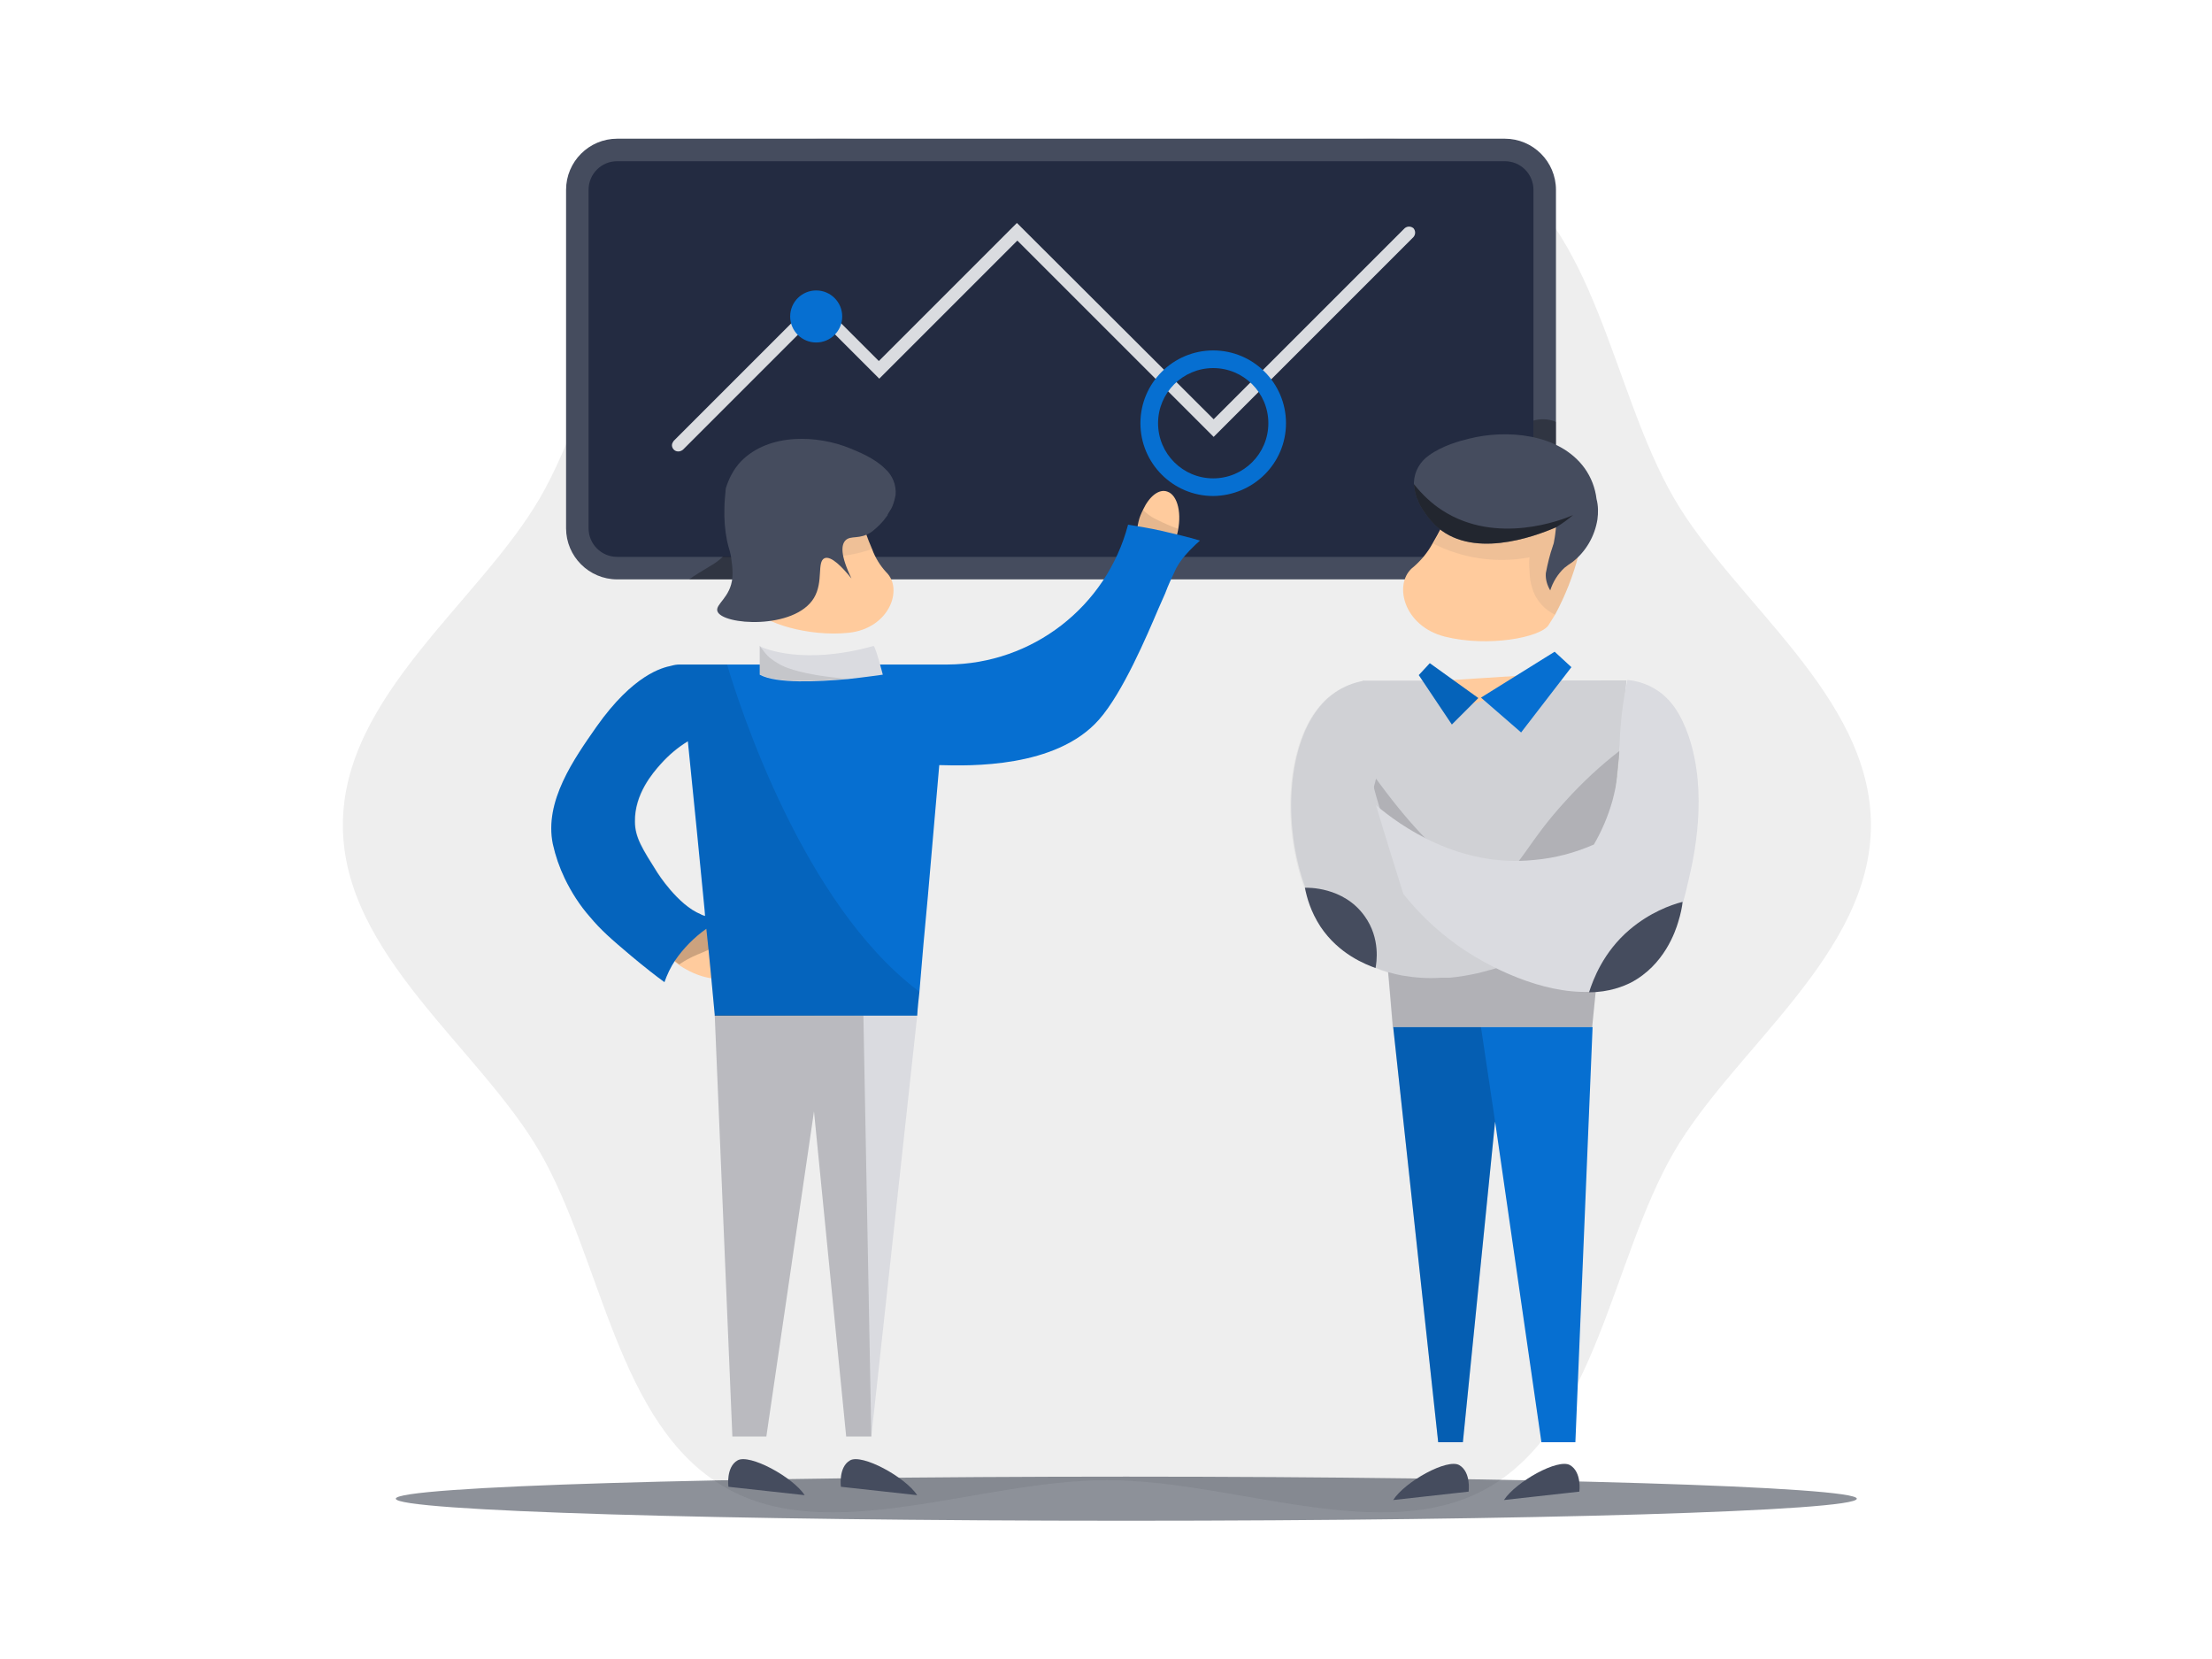<svg xmlns="http://www.w3.org/2000/svg" width="800" height="600" fill="none" viewBox="0 0 800 600">
    <path d="M676.648 298.405C676.648 345.15 627.191 379.132 605.334 416.784C582.839 455.712 577.414 515.22 538.486 537.875C500.675 559.732 446.91 535.322 400.324 535.322C353.738 535.322 299.814 559.732 262.162 537.875C223.234 515.38 217.81 455.871 195.315 416.784C173.458 378.973 124 345.15 124 298.405C124 251.659 173.458 217.677 195.315 180.026C217.81 141.098 223.234 81.589 262.162 59.094C299.973 37.237 353.579 61.647 400.324 61.647C447.07 61.647 500.835 37.237 538.486 59.094C577.414 81.589 582.839 141.098 605.334 180.026C627.191 217.837 676.648 251.659 676.648 298.405Z" fill="black" opacity="0.07"/>
    <path d="M223.234 54.308H544.23C552.207 54.308 558.588 60.689 558.588 68.666V191.034C558.588 199.011 552.207 205.393 544.23 205.393H223.234C215.257 205.393 208.875 199.011 208.875 191.034V68.666C208.875 60.689 215.257 54.308 223.234 54.308Z" fill="#232B41"/>
    <path d="M544.229 209.541H223.234C213.023 209.541 204.727 201.244 204.727 191.034V68.666C204.727 58.456 213.023 50.16 223.234 50.16H544.229C554.44 50.16 562.736 58.456 562.736 68.666V191.034C562.736 201.244 554.44 209.541 544.229 209.541ZM223.234 58.296C217.49 58.296 212.864 62.923 212.864 68.666V191.034C212.864 196.777 217.49 201.404 223.234 201.404H544.229C549.973 201.404 554.599 196.777 554.599 191.034V68.666C554.599 62.923 549.973 58.296 544.229 58.296H223.234Z" fill="#454C5E"/>
    <path d="M245.251 163.274C243.974 163.274 243.017 162.157 243.017 161.04C243.017 160.402 243.336 159.924 243.655 159.445L295.187 107.913L317.842 130.568L367.778 80.632L438.933 151.627L508.014 82.546C508.971 81.749 510.247 81.749 511.205 82.546C512.002 83.504 512.002 84.78 511.205 85.737L438.933 158.009L367.937 87.013L318.001 136.95L295.346 114.295L247.006 162.636C246.367 163.114 245.889 163.274 245.251 163.274Z" fill="#DADCE0"/>
    <path d="M295.187 123.867C300.385 123.867 304.6 119.653 304.6 114.454C304.6 109.256 300.385 105.042 295.187 105.042C289.988 105.042 285.774 109.256 285.774 114.454C285.774 119.653 289.988 123.867 295.187 123.867Z" fill="#066FD1"/>
    <path d="M438.773 179.387C424.255 179.387 412.449 167.581 412.449 153.063C412.449 138.545 424.255 126.739 438.773 126.739C453.291 126.739 465.097 138.545 465.097 153.063C465.097 167.581 453.291 179.228 438.773 179.387ZM438.773 133.121C427.765 133.121 418.83 142.055 418.83 153.063C418.83 164.072 427.765 173.006 438.773 173.006C449.781 173.006 458.715 164.072 458.715 153.063C458.715 142.055 449.781 133.121 438.773 133.121Z" fill="#066FD1"/>
    <path d="M286.572 201.404L285.136 209.541H249.239C251.473 207.945 253.866 206.509 256.259 205.073C258.174 203.957 259.928 202.84 261.524 201.245L286.572 201.404ZM562.736 152.585V184.812C560.184 185.769 557.312 185.929 554.6 185.131V152.106C555.717 151.787 556.833 151.627 558.11 151.627C559.705 151.627 561.3 151.947 562.736 152.585Z" fill="black" opacity="0.3"/>
    <path d="M671.543 542.023C671.543 546.49 553.323 550 407.344 550C261.364 550 143.145 546.49 143.145 542.023C143.145 537.556 261.364 534.046 407.344 534.046C553.323 534.046 671.543 537.715 671.543 542.023Z" fill="#1D2535" opacity="0.5"/>
    <path d="M411.811 188.481C412.13 187.045 412.768 185.61 413.406 184.333C415.64 179.547 419.15 176.675 422.181 177.792C426.01 179.068 427.605 186.088 425.691 193.267C425.531 194.065 425.212 194.863 424.893 195.661C422.819 201.564 418.671 205.233 415.321 204.116C411.651 202.84 410.056 195.82 411.811 188.481Z" fill="#FFCB9D"/>
    <path d="M411.811 188.481L412.449 186.248C412.769 185.45 413.088 184.812 413.247 184.174C413.566 184.652 414.045 185.131 414.523 185.45C415.8 186.567 417.076 187.364 418.512 188.003C421.384 189.438 424.096 190.555 425.851 191.193C425.851 191.672 425.691 192.151 425.532 192.789C425.372 193.746 425.053 194.544 424.734 195.501C421.703 200.766 417.874 204.595 415.162 203.957C411.173 202.999 411.333 190.715 411.811 188.481Z" fill="black" opacity="0.1"/>
    <path d="M257.695 336.216C259.29 337.013 260.726 338.13 262.002 339.247C266.789 343.236 268.863 348.022 266.789 351.213C264.076 355.201 255.78 354.882 248.122 350.574C247.325 350.096 246.367 349.617 245.57 348.979C239.507 344.671 236.476 339.087 238.869 335.578C241.422 331.43 249.877 331.749 257.695 336.216Z" fill="#FFCB9D"/>
    <path d="M257.695 336.216C259.29 337.013 260.726 338.13 262.002 339.247L261.045 340.204C256.578 344.512 252.27 344.352 246.367 348.341C246.048 348.5 245.889 348.66 245.729 348.819C239.667 344.512 236.635 338.928 239.029 335.418C241.581 331.589 250.037 331.908 257.695 336.216Z" fill="black" opacity="0.2"/>
    <path d="M265.353 177.633C265.512 181.142 265.831 186.567 266.31 192.948C266.469 194.384 266.629 195.661 266.629 195.98C267.427 203.159 269.182 210.019 271.734 216.72C272.213 217.996 272.851 219.273 273.33 220.549C275.563 225.016 292.315 230.44 306.993 228.845C321.67 227.25 326.776 213.051 320.554 206.988C318.32 204.595 316.565 201.723 315.448 198.692C313.693 194.703 312.257 190.555 311.141 186.248C310.503 183.855 310.024 182.259 310.024 182.259L298.537 172.368H271.096C271.415 176.994 270.139 180.185 268.703 180.504C267.267 180.823 265.672 178.271 265.353 177.633Z" fill="#FFCB9D"/>
    <path d="M265.353 177.633C265.512 181.142 265.831 186.567 266.31 192.948C266.469 194.384 266.629 195.661 266.629 195.98C267.427 203.159 269.182 210.019 271.734 216.72C273.489 216.082 275.244 215.284 276.68 214.008C278.275 212.731 279.552 210.976 280.509 209.222C281.466 207.307 282.104 205.233 282.423 202.999C282.742 201.564 282.902 200.287 283.062 198.851C293.591 202.361 305.078 202.202 315.448 198.532C313.693 194.544 312.257 190.396 311.141 186.088C310.503 183.695 310.024 182.1 310.024 182.1L298.537 172.208H271.096C271.415 176.835 270.139 180.026 268.703 180.345C267.267 180.664 265.672 178.271 265.353 177.633Z" fill="#606060" opacity="0.1"/>
    <path d="M262.003 183.536C261.843 187.684 262.162 191.672 262.96 195.661C263.598 198.692 264.236 199.49 264.555 202.68C264.874 204.754 265.034 206.828 264.874 208.902C264.236 216.082 258.652 218.475 259.45 221.028C261.045 226.133 287.369 227.888 294.389 216.241C297.899 210.338 295.347 203.159 298.218 201.883C300.611 200.925 304.6 205.073 307.95 209.222C303.802 200.606 304.281 197.096 305.717 195.501C307.631 193.427 310.981 195.342 315.289 192.31C317.363 190.715 319.278 188.8 320.713 186.726C320.873 186.567 321.033 186.407 321.033 186.088C321.352 185.61 321.671 184.971 321.99 184.493C321.99 184.493 321.99 184.333 322.149 184.333C322.947 182.897 323.426 181.302 323.745 179.707L323.904 179.068C324.223 175.399 322.787 171.889 320.075 169.496C316.246 165.667 310.503 163.433 307.472 162.157C295.825 157.371 278.116 156.414 267.906 166.943C265.353 169.655 263.598 173.006 262.481 176.675C262.322 178.909 262.003 181.302 262.003 183.536Z" fill="#454C5E"/>
    <path d="M258.492 367.326L264.874 519.528H277.158L294.389 401.946L306.035 519.528H315.129L331.721 367.326H258.492Z" fill="#DADBE0"/>
    <path d="M291.039 540.747L263.438 537.715C263.438 537.715 262.481 530.536 266.789 528.143C271.096 525.75 286.572 534.046 291.039 540.747ZM331.722 540.747L304.121 537.715C304.121 537.715 303.164 530.536 307.471 528.143C311.779 525.75 327.254 534.046 331.722 540.747Z" fill="#454C5E"/>
    <path d="M420.107 191.991C415.959 191.034 411.811 190.396 407.982 189.758C400.165 219.432 373.362 240.172 342.73 240.332H245.889C244.772 240.332 243.815 240.491 242.698 240.811C239.667 241.449 229.137 243.842 215.736 262.827C207.599 274.474 196.751 289.789 199.941 305.265C200.899 309.573 202.335 313.721 204.249 317.709C206.642 322.655 209.673 327.441 213.343 331.589C217.331 336.375 221.001 339.566 228.18 345.629C233.126 349.777 237.434 353.127 240.305 355.201C241.262 352.489 242.539 349.777 244.134 347.384C247.166 342.916 251.154 338.928 255.462 335.897C256.578 346.267 257.536 356.637 258.493 367.007V367.326H331.722C331.882 364.454 332.201 361.583 332.52 358.711C333.477 347.224 334.434 335.897 335.551 324.41C336.987 308.456 338.263 292.661 339.699 276.707C350.867 277.026 381.977 277.824 397.453 260.274C406.068 250.543 414.843 229.802 418.991 220.07C419.788 218.315 420.586 216.401 421.384 214.646C422.501 211.615 423.936 208.583 425.372 205.552C426.33 203.797 427.446 202.202 428.723 200.766C429.361 200.128 429.839 199.49 430.158 199.17C431.754 197.575 433.03 196.299 433.987 195.501C429.68 194.225 425.053 193.108 420.107 191.991ZM237.753 315.635C232.328 307.02 229.616 302.872 229.616 297.128C229.456 287.237 235.998 279.579 239.029 276.229C241.901 273.038 245.091 270.326 248.761 268.092C249.878 278.622 250.835 289.311 251.952 299.841L254.345 324.25C254.504 325.846 254.664 327.601 254.823 329.196C254.823 329.834 254.983 330.632 254.983 331.27C254.504 331.11 253.866 330.951 253.388 330.632C245.091 327.281 237.753 315.635 237.753 315.635Z" fill="#066FD1"/>
    <path d="M319.277 244.001C319.277 244.001 313.853 244.799 306.674 245.597C295.825 246.554 280.828 247.352 274.766 244.001V233.631L274.925 233.791C276.521 234.588 290.72 240.651 315.927 233.631C316.565 233.472 319.277 244.001 319.277 244.001Z" fill="#DADBE0"/>
    <path d="M258.492 367.007L312.257 367.326L315.129 519.528H306.035L294.389 401.947L277.158 519.528H264.874L258.492 367.007Z" fill="black" opacity="0.15"/>
    <path d="M492.857 246.235L495.251 274.474L500.037 329.036C501.313 343.236 502.43 357.275 503.706 371.474H575.818C577.254 357.275 578.69 343.236 579.967 329.036L582.36 304.946C584.274 285.322 586.348 265.699 588.263 246.075L492.857 246.235Z" fill="#DADBE0"/>
    <path d="M496.527 280.058C522.053 315.476 535.774 319.624 543.432 316.273C550.132 313.401 552.047 305.105 566.246 289.63C572.309 282.929 578.85 276.867 585.87 271.442L580.445 329.036L499.718 322.814C498.76 308.456 497.644 294.257 496.527 280.058ZM500.037 329.036C501.313 343.236 502.589 357.275 503.706 371.474H575.819C577.254 357.275 578.69 343.236 579.967 329.036H500.037Z" fill="black" opacity="0.15"/>
    <path d="M471.798 321.059C473.553 325.846 475.946 330.472 478.818 334.78C479.775 336.056 480.572 337.333 481.53 338.29C485.837 343.395 491.102 347.384 497.324 349.936C500.515 351.213 503.706 352.17 507.056 352.808C511.683 353.606 516.469 353.925 521.096 353.606H524.287C527.796 353.287 531.466 352.648 534.976 351.851C538.007 351.053 541.198 350.255 544.229 349.139C545.505 348.66 546.941 348.181 548.058 347.543C549.813 346.745 551.408 345.948 553.004 345.15C555.876 343.714 558.428 341.959 560.981 340.204C562.098 339.407 563.214 338.609 564.172 337.811L545.825 329.515L535.135 324.729C533.699 325.846 532.104 326.803 530.349 327.601C529.073 328.239 527.637 328.558 526.361 328.717C525.403 328.877 524.606 328.877 523.648 328.877C520.777 328.558 518.064 327.282 515.99 325.207L515.671 324.888C514.555 323.772 513.597 322.655 512.64 321.538C502.749 308.934 496.846 284.684 496.846 284.684C499.558 275.59 499.717 266.018 497.324 256.765C496.367 253.095 494.931 249.585 493.176 246.235C489.507 246.873 485.997 248.309 482.966 250.383C481.37 251.5 479.775 252.776 478.498 254.212C465.576 267.932 463.661 298.086 472.117 321.059" fill="#DADBE0"/>
    <path d="M492.858 246.235C487.274 247.352 482.009 250.064 478.18 254.372C465.257 268.092 463.343 298.245 471.798 321.219C473.553 326.005 475.947 330.632 478.818 334.939C479.775 336.216 480.573 337.492 481.53 338.449C485.838 343.555 491.103 347.543 497.325 350.096C498.92 350.734 500.516 351.372 502.111 351.851C502.749 358.392 503.228 364.933 503.866 371.474H575.819C577.255 357.275 578.691 343.236 579.967 329.036L582.36 304.946C584.275 285.322 586.349 265.699 588.263 246.075H492.858V246.235Z" fill="black" opacity="0.05"/>
    <path d="M574.861 180.983C574.223 184.812 573.106 190.396 571.671 197.416C571.352 198.851 571.032 200.287 570.873 200.766C568.958 208.264 566.087 215.444 562.417 222.304L560.024 226.133C556.993 230.6 538.167 234.11 522.692 230.281C507.216 226.452 503.706 210.498 511.364 204.914C514.077 202.521 516.31 199.809 518.065 196.618C520.458 192.47 522.692 188.322 524.447 183.855C525.563 181.302 526.202 179.707 526.202 179.707L539.922 170.772L569.437 174.761C568.48 179.707 569.278 183.376 570.873 183.855C572.468 184.333 574.542 181.621 574.861 180.983Z" fill="#FFCB9D"/>
    <path d="M574.861 180.983C574.223 184.812 573.106 190.396 571.67 197.416C571.351 198.851 571.032 200.287 570.873 200.766C568.958 208.264 566.086 215.444 562.417 222.304C560.662 221.506 558.907 220.23 557.631 218.794C556.195 217.199 554.919 215.284 554.28 213.051C553.483 210.817 553.164 208.424 553.164 206.19C553.004 204.595 553.004 203.159 553.164 201.564C541.358 203.797 529.073 202.042 518.384 196.618C520.777 192.47 523.01 188.322 524.765 183.855C525.882 181.302 526.52 179.707 526.52 179.707L540.241 170.772L569.756 174.761C568.799 179.707 569.596 183.376 571.192 183.855C572.787 184.333 574.542 181.621 574.861 180.983Z" fill="#606060" opacity="0.1"/>
    <path d="M577.733 187.843C576.776 193.906 573.585 199.49 568.639 203.319C567.682 203.957 566.725 204.595 565.768 205.393C563.374 207.626 561.62 210.498 560.662 213.529C559.545 211.615 558.907 209.541 559.067 207.307C559.705 203.957 560.503 200.606 561.62 197.416C561.62 197.416 561.62 197.256 561.779 196.937C561.939 196.618 561.939 196.299 562.098 195.501C562.417 193.906 562.577 192.31 562.736 190.874V190.715C554.6 194.225 531.785 202.521 518.863 189.758C516.789 187.684 515.193 185.45 513.757 183.057C513.598 182.897 513.438 182.578 513.438 182.419C513.119 181.781 512.8 181.142 512.641 180.504L512.481 180.345C511.843 178.59 511.524 176.835 511.364 175.08V174.442C511.524 170.453 513.598 166.943 516.789 164.71C521.575 161.2 527.956 159.445 531.307 158.647C544.549 155.297 563.853 156.573 573.106 169.336C575.5 172.687 576.935 176.516 577.414 180.504C578.052 182.897 578.052 185.45 577.733 187.843Z" fill="#454C5E"/>
    <path d="M562.736 190.715C554.6 194.225 531.785 202.521 518.863 189.758C516.789 187.684 515.193 185.45 513.757 183.057C513.598 182.897 513.438 182.578 513.438 182.419C513.119 181.781 512.8 181.142 512.641 180.504L512.481 180.345C511.843 178.59 511.524 176.835 511.364 175.08C514.236 178.749 517.746 182.1 521.734 184.652C541.358 197.256 564.97 188.003 568.639 186.407L568.958 186.248C567.044 187.843 564.97 189.439 562.736 190.715Z" fill="black" opacity="0.5"/>
    <path d="M575.979 371.474L569.756 521.602H557.472L540.72 405.616L529.074 521.602H520.139L503.866 371.474H575.979Z" fill="#066FD1"/>
    <path d="M543.911 542.502L571.192 539.47C571.192 539.47 572.149 532.451 567.842 529.898C563.534 527.345 548.378 535.801 543.911 542.502ZM503.866 542.502L531.148 539.47C531.148 539.47 532.105 532.451 527.797 529.898C523.49 527.345 508.174 535.801 503.866 542.502ZM471.958 321.059C472.596 324.569 474.032 329.675 477.542 335.099C484.243 345.15 493.975 348.819 497.484 350.096C497.804 348.341 499.399 339.407 493.496 331.27C485.838 320.581 472.756 321.059 471.958 321.059Z" fill="#454C5E"/>
    <path d="M550.451 244.32C545.665 249.426 539.283 253.095 532.264 254.531L531.466 254.691L520.617 246.235L550.451 244.32Z" fill="#FFCB9D"/>
    <path d="M497.644 291.225C500.835 301.915 504.185 312.604 507.536 323.293C513.119 330.313 519.661 336.535 526.999 341.8C538.646 350.096 557.791 359.349 574.862 358.711C583.796 358.711 592.411 354.882 598.474 348.341C603.739 342.438 606.291 335.578 608.844 325.846C609.482 323.453 610.12 320.9 610.758 318.028C612.513 310.53 617.938 286.918 610.599 265.858C607.887 258.2 604.855 254.531 603.1 252.776C599.271 248.788 594.007 246.394 588.582 245.916C587.784 249.745 586.987 254.052 586.508 258.679C586.03 263.306 585.71 267.294 585.71 271.123C585.71 277.345 584.753 283.567 583.158 289.63C581.562 295.214 579.329 300.479 576.457 305.424C569.597 308.456 562.258 310.37 554.919 311.008C527.478 313.88 506.419 298.564 497.644 291.225Z" fill="#DADBE0"/>
    <path d="M574.702 358.871C582.041 358.871 587.305 356.637 589.858 355.361C601.983 348.979 605.972 336.694 606.929 333.504C607.886 330.472 608.365 327.92 608.524 326.165C604.217 327.282 596.718 329.994 589.379 336.216C579.807 344.352 576.138 354.403 574.702 358.871Z" fill="#454C5E"/>
    <path d="M529.074 521.602L540.72 405.616L535.615 371.474H503.866L520.139 521.602H529.074Z" fill="black" opacity="0.15"/>
    <path d="M534.657 252.457L517.108 239.853L513.119 244.161L525.085 262.029L534.657 252.457ZM535.614 252.297L562.258 235.705L568.32 241.289L550.133 264.901L535.614 252.297Z" fill="#066FD1"/>
    <path d="M534.657 252.457L517.108 239.853L513.119 244.161L525.085 262.029L534.657 252.457Z" fill="black" opacity="0.11"/>
    <path d="M306.674 245.437C295.825 246.394 280.829 247.192 274.766 243.842V233.472C274.926 233.631 274.926 233.95 275.245 234.269C276.202 235.546 277.159 236.822 278.435 237.939C280.509 239.534 282.903 240.97 285.455 241.768C293.113 244.48 305.238 245.437 306.674 245.437ZM331.722 358.073C290.561 326.643 267.746 256.445 262.96 240.332H245.889C244.772 240.332 243.815 240.491 242.698 240.811C239.667 241.449 229.137 243.842 215.736 262.827C207.599 274.474 196.751 289.789 199.941 305.265C200.899 309.572 202.335 313.721 204.249 317.709C206.642 322.655 209.673 327.441 213.343 331.589C217.331 336.375 221.001 339.566 228.18 345.629C233.126 349.777 237.434 353.127 240.305 355.201C241.262 352.489 242.539 349.777 244.134 347.384C247.166 342.916 251.154 338.928 255.462 335.897C256.578 346.267 257.536 356.637 258.493 367.007V367.326H331.722C331.882 364.454 332.201 361.583 332.52 358.711L331.722 358.073ZM253.388 330.632C245.091 327.122 237.912 315.635 237.912 315.635C232.488 307.02 229.776 302.872 229.776 297.128C229.616 287.237 236.157 279.579 239.188 276.229C242.06 273.038 245.251 270.326 248.92 268.092C250.037 278.622 250.994 289.311 252.111 299.841L254.504 324.25C254.664 325.846 254.823 327.601 254.983 329.196C254.983 329.834 255.143 330.632 255.143 331.27C254.504 331.11 253.866 330.951 253.388 330.632Z" fill="black" opacity="0.1"/>
</svg>
